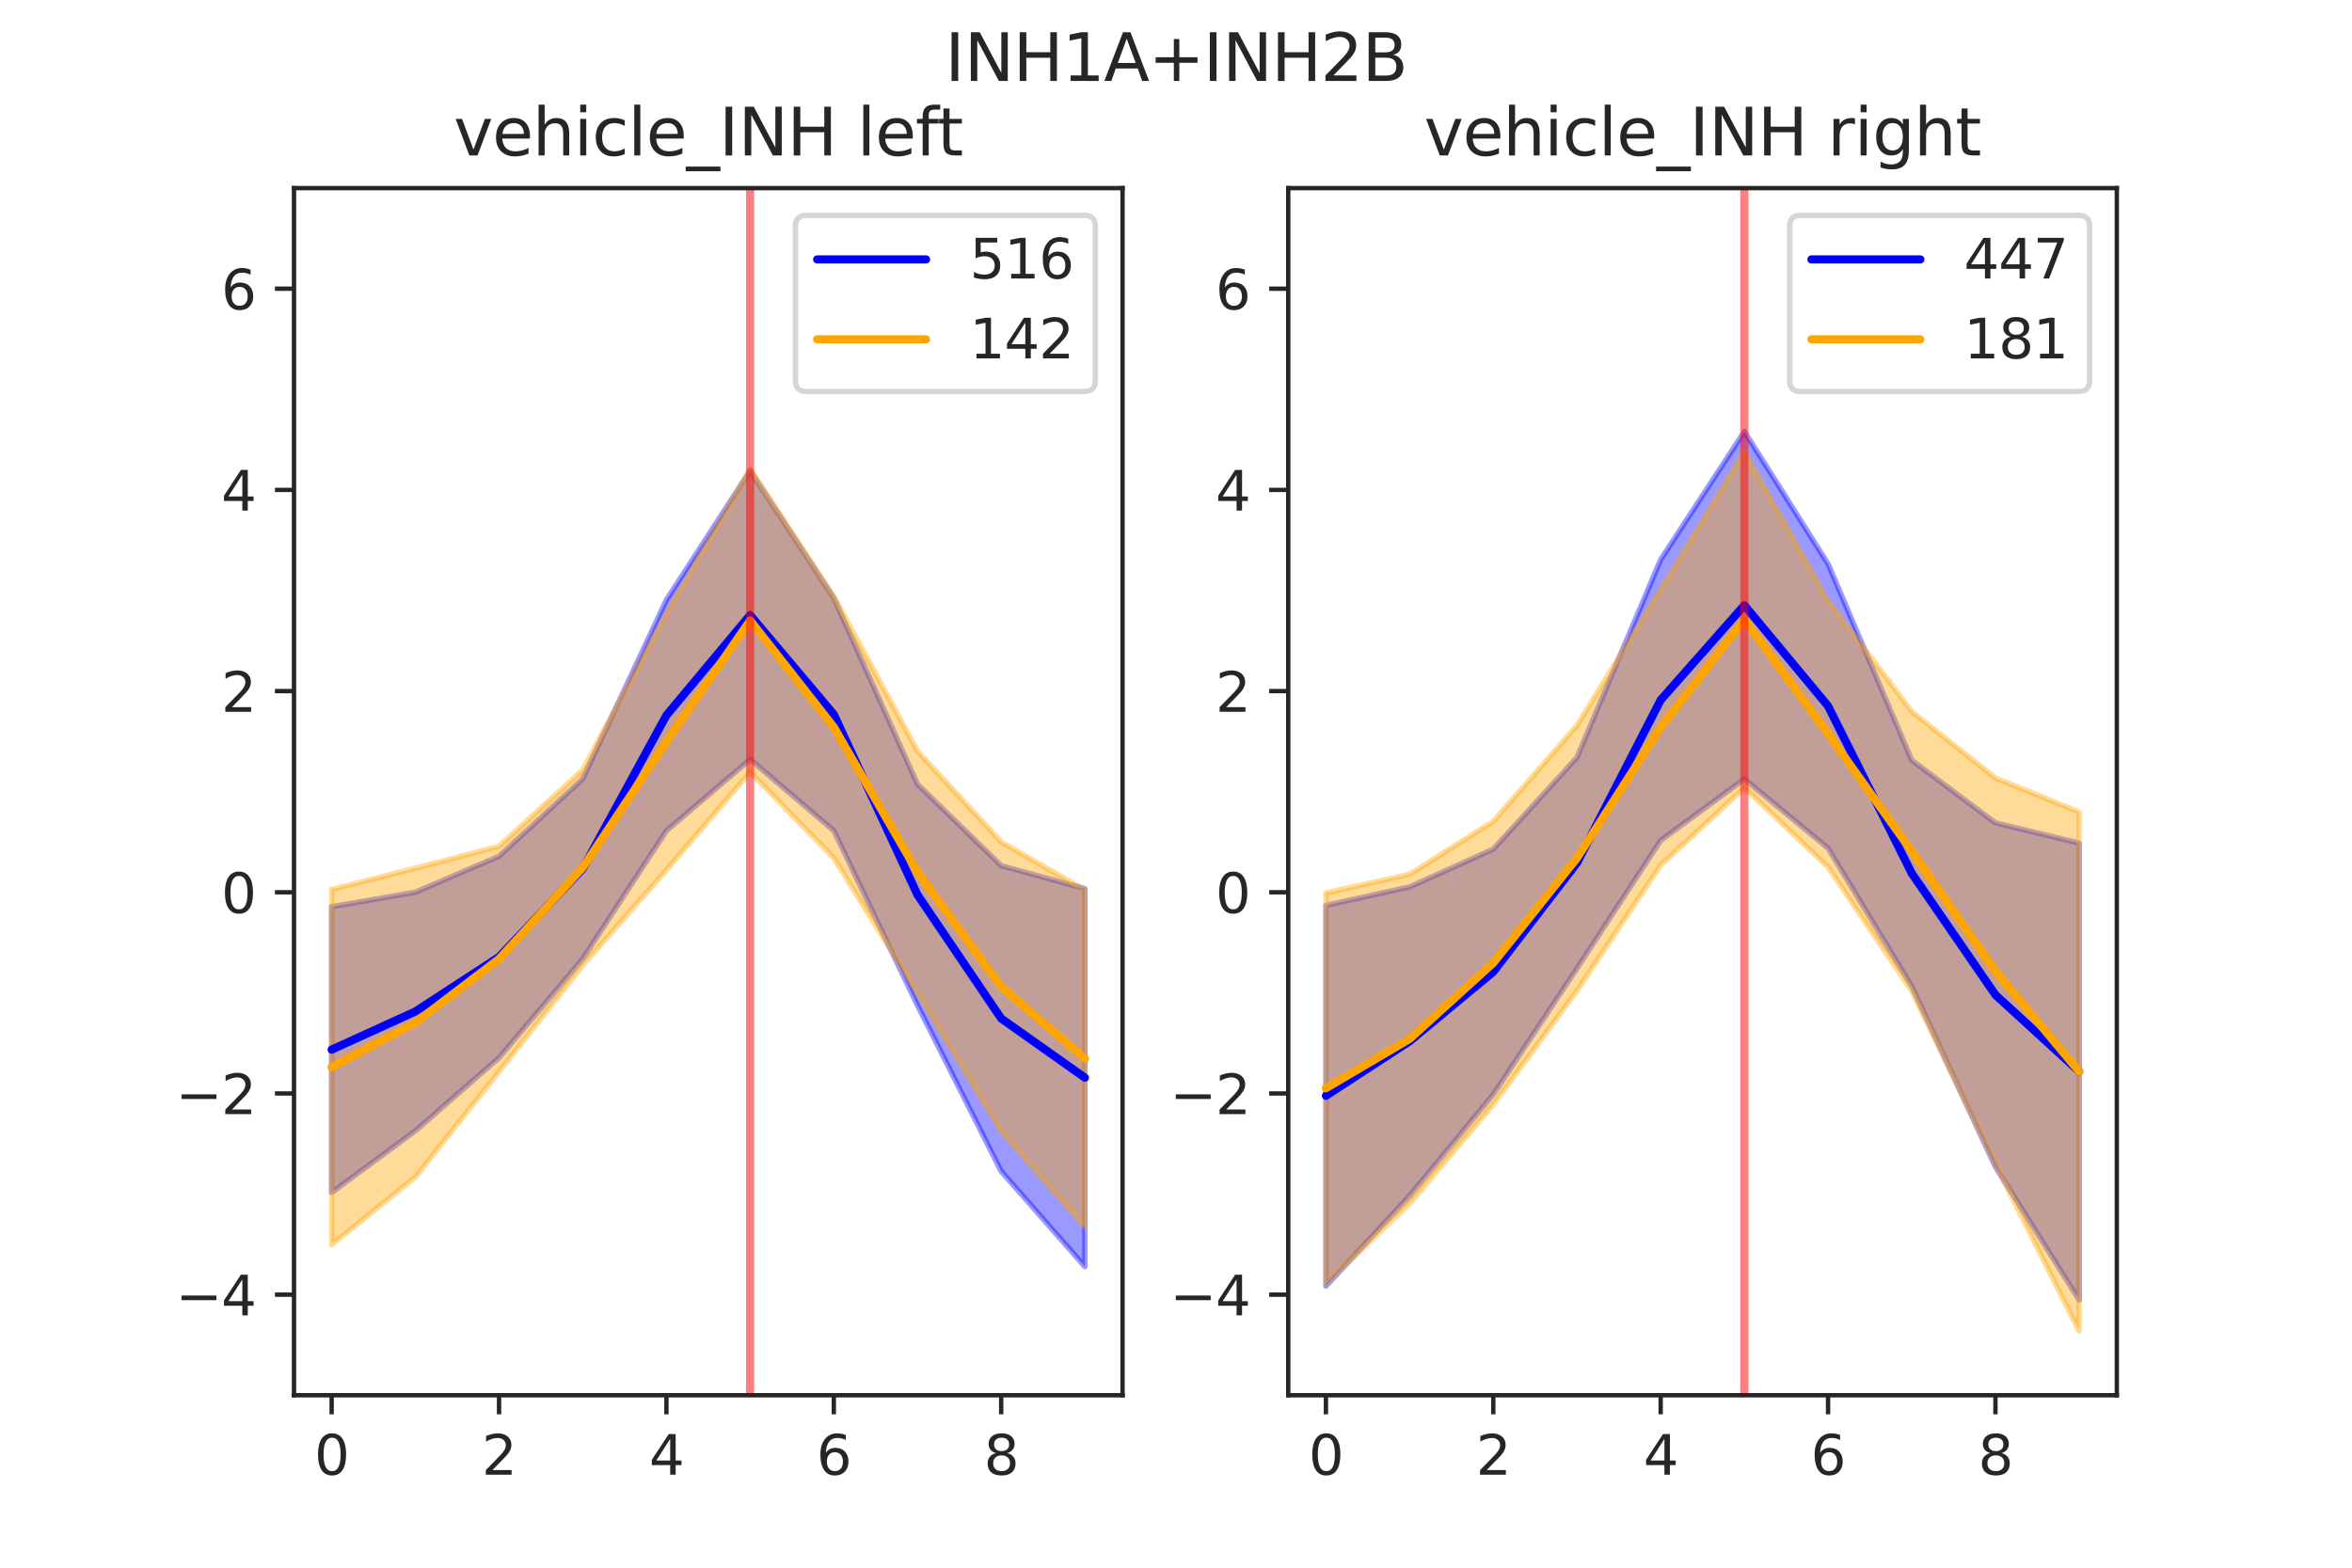 <?xml version="1.0" encoding="utf-8" standalone="no"?>
<!DOCTYPE svg PUBLIC "-//W3C//DTD SVG 1.1//EN"
  "http://www.w3.org/Graphics/SVG/1.1/DTD/svg11.dtd">
<svg xmlns:xlink="http://www.w3.org/1999/xlink" width="432pt" height="288pt" viewBox="0 0 432 288" xmlns="http://www.w3.org/2000/svg" version="1.1">
 <defs>
  <style type="text/css">*{stroke-linejoin: round; stroke-linecap: butt}</style>
 </defs>
 <g id="figure_1">
  <g id="patch_1">
   <path d="M 0 288 
L 432 288 
L 432 0 
L 0 0 
z
" style="fill: #ffffff"/>
  </g>
  <g id="axes_1">
   <g id="patch_2">
    <path d="M 54 256.32 
L 206.182 256.32 
L 206.182 34.56 
L 54 34.56 
z
" style="fill: #ffffff"/>
   </g>
   <g id="matplotlib.axis_1">
    <g id="xtick_1">
     <g id="line2d_1">
      <defs>
       <path id="md32d962bdc" d="M 0 0 
L 0 3.5 
" style="stroke: #262626; stroke-width: 0.8"/>
      </defs>
      <g>
       <use xlink:href="#md32d962bdc" x="60.917" y="256.32" style="fill: #262626; stroke: #262626; stroke-width: 0.8"/>
      </g>
     </g>
     <g id="text_1">
      <!-- 0 -->
      <g style="fill: #262626" transform="translate(57.736 270.918) scale(0.1 -0.1)">
       <defs>
        <path id="DejaVuSans-30" d="M 2034 4250 
Q 1547 4250 1301 3770 
Q 1056 3291 1056 2328 
Q 1056 1369 1301 889 
Q 1547 409 2034 409 
Q 2525 409 2770 889 
Q 3016 1369 3016 2328 
Q 3016 3291 2770 3770 
Q 2525 4250 2034 4250 
z
M 2034 4750 
Q 2819 4750 3233 4129 
Q 3647 3509 3647 2328 
Q 3647 1150 3233 529 
Q 2819 -91 2034 -91 
Q 1250 -91 836 529 
Q 422 1150 422 2328 
Q 422 3509 836 4129 
Q 1250 4750 2034 4750 
z
" transform="scale(0.016)"/>
       </defs>
       <use xlink:href="#DejaVuSans-30"/>
      </g>
     </g>
    </g>
    <g id="xtick_2">
     <g id="line2d_2">
      <g>
       <use xlink:href="#md32d962bdc" x="91.661" y="256.32" style="fill: #262626; stroke: #262626; stroke-width: 0.8"/>
      </g>
     </g>
     <g id="text_2">
      <!-- 2 -->
      <g style="fill: #262626" transform="translate(88.48 270.918) scale(0.1 -0.1)">
       <defs>
        <path id="DejaVuSans-32" d="M 1228 531 
L 3431 531 
L 3431 0 
L 469 0 
L 469 531 
Q 828 903 1448 1529 
Q 2069 2156 2228 2338 
Q 2531 2678 2651 2914 
Q 2772 3150 2772 3378 
Q 2772 3750 2511 3984 
Q 2250 4219 1831 4219 
Q 1534 4219 1204 4116 
Q 875 4013 500 3803 
L 500 4441 
Q 881 4594 1212 4672 
Q 1544 4750 1819 4750 
Q 2544 4750 2975 4387 
Q 3406 4025 3406 3419 
Q 3406 3131 3298 2873 
Q 3191 2616 2906 2266 
Q 2828 2175 2409 1742 
Q 1991 1309 1228 531 
z
" transform="scale(0.016)"/>
       </defs>
       <use xlink:href="#DejaVuSans-32"/>
      </g>
     </g>
    </g>
    <g id="xtick_3">
     <g id="line2d_3">
      <g>
       <use xlink:href="#md32d962bdc" x="122.405" y="256.32" style="fill: #262626; stroke: #262626; stroke-width: 0.8"/>
      </g>
     </g>
     <g id="text_3">
      <!-- 4 -->
      <g style="fill: #262626" transform="translate(119.224 270.918) scale(0.1 -0.1)">
       <defs>
        <path id="DejaVuSans-34" d="M 2419 4116 
L 825 1625 
L 2419 1625 
L 2419 4116 
z
M 2253 4666 
L 3047 4666 
L 3047 1625 
L 3713 1625 
L 3713 1100 
L 3047 1100 
L 3047 0 
L 2419 0 
L 2419 1100 
L 313 1100 
L 313 1709 
L 2253 4666 
z
" transform="scale(0.016)"/>
       </defs>
       <use xlink:href="#DejaVuSans-34"/>
      </g>
     </g>
    </g>
    <g id="xtick_4">
     <g id="line2d_4">
      <g>
       <use xlink:href="#md32d962bdc" x="153.149" y="256.32" style="fill: #262626; stroke: #262626; stroke-width: 0.8"/>
      </g>
     </g>
     <g id="text_4">
      <!-- 6 -->
      <g style="fill: #262626" transform="translate(149.968 270.918) scale(0.1 -0.1)">
       <defs>
        <path id="DejaVuSans-36" d="M 2113 2584 
Q 1688 2584 1439 2293 
Q 1191 2003 1191 1497 
Q 1191 994 1439 701 
Q 1688 409 2113 409 
Q 2538 409 2786 701 
Q 3034 994 3034 1497 
Q 3034 2003 2786 2293 
Q 2538 2584 2113 2584 
z
M 3366 4563 
L 3366 3988 
Q 3128 4100 2886 4159 
Q 2644 4219 2406 4219 
Q 1781 4219 1451 3797 
Q 1122 3375 1075 2522 
Q 1259 2794 1537 2939 
Q 1816 3084 2150 3084 
Q 2853 3084 3261 2657 
Q 3669 2231 3669 1497 
Q 3669 778 3244 343 
Q 2819 -91 2113 -91 
Q 1303 -91 875 529 
Q 447 1150 447 2328 
Q 447 3434 972 4092 
Q 1497 4750 2381 4750 
Q 2619 4750 2861 4703 
Q 3103 4656 3366 4563 
z
" transform="scale(0.016)"/>
       </defs>
       <use xlink:href="#DejaVuSans-36"/>
      </g>
     </g>
    </g>
    <g id="xtick_5">
     <g id="line2d_5">
      <g>
       <use xlink:href="#md32d962bdc" x="183.893" y="256.32" style="fill: #262626; stroke: #262626; stroke-width: 0.8"/>
      </g>
     </g>
     <g id="text_5">
      <!-- 8 -->
      <g style="fill: #262626" transform="translate(180.711 270.918) scale(0.1 -0.1)">
       <defs>
        <path id="DejaVuSans-38" d="M 2034 2216 
Q 1584 2216 1326 1975 
Q 1069 1734 1069 1313 
Q 1069 891 1326 650 
Q 1584 409 2034 409 
Q 2484 409 2743 651 
Q 3003 894 3003 1313 
Q 3003 1734 2745 1975 
Q 2488 2216 2034 2216 
z
M 1403 2484 
Q 997 2584 770 2862 
Q 544 3141 544 3541 
Q 544 4100 942 4425 
Q 1341 4750 2034 4750 
Q 2731 4750 3128 4425 
Q 3525 4100 3525 3541 
Q 3525 3141 3298 2862 
Q 3072 2584 2669 2484 
Q 3125 2378 3379 2068 
Q 3634 1759 3634 1313 
Q 3634 634 3220 271 
Q 2806 -91 2034 -91 
Q 1263 -91 848 271 
Q 434 634 434 1313 
Q 434 1759 690 2068 
Q 947 2378 1403 2484 
z
M 1172 3481 
Q 1172 3119 1398 2916 
Q 1625 2713 2034 2713 
Q 2441 2713 2670 2916 
Q 2900 3119 2900 3481 
Q 2900 3844 2670 4047 
Q 2441 4250 2034 4250 
Q 1625 4250 1398 4047 
Q 1172 3844 1172 3481 
z
" transform="scale(0.016)"/>
       </defs>
       <use xlink:href="#DejaVuSans-38"/>
      </g>
     </g>
    </g>
   </g>
   <g id="matplotlib.axis_2">
    <g id="ytick_1">
     <g id="line2d_6">
      <defs>
       <path id="m3915b53875" d="M 0 0 
L -3.5 0 
" style="stroke: #262626; stroke-width: 0.8"/>
      </defs>
      <g>
       <use xlink:href="#m3915b53875" x="54" y="237.84" style="fill: #262626; stroke: #262626; stroke-width: 0.8"/>
      </g>
     </g>
     <g id="text_6">
      <!-- −4 -->
      <g style="fill: #262626" transform="translate(32.258 241.639) scale(0.1 -0.1)">
       <defs>
        <path id="DejaVuSans-2212" d="M 678 2272 
L 4684 2272 
L 4684 1741 
L 678 1741 
L 678 2272 
z
" transform="scale(0.016)"/>
       </defs>
       <use xlink:href="#DejaVuSans-2212"/>
       <use xlink:href="#DejaVuSans-34" x="83.789"/>
      </g>
     </g>
    </g>
    <g id="ytick_2">
     <g id="line2d_7">
      <g>
       <use xlink:href="#m3915b53875" x="54" y="200.88" style="fill: #262626; stroke: #262626; stroke-width: 0.8"/>
      </g>
     </g>
     <g id="text_7">
      <!-- −2 -->
      <g style="fill: #262626" transform="translate(32.258 204.679) scale(0.1 -0.1)">
       <use xlink:href="#DejaVuSans-2212"/>
       <use xlink:href="#DejaVuSans-32" x="83.789"/>
      </g>
     </g>
    </g>
    <g id="ytick_3">
     <g id="line2d_8">
      <g>
       <use xlink:href="#m3915b53875" x="54" y="163.92" style="fill: #262626; stroke: #262626; stroke-width: 0.8"/>
      </g>
     </g>
     <g id="text_8">
      <!-- 0 -->
      <g style="fill: #262626" transform="translate(40.638 167.719) scale(0.1 -0.1)">
       <use xlink:href="#DejaVuSans-30"/>
      </g>
     </g>
    </g>
    <g id="ytick_4">
     <g id="line2d_9">
      <g>
       <use xlink:href="#m3915b53875" x="54" y="126.96" style="fill: #262626; stroke: #262626; stroke-width: 0.8"/>
      </g>
     </g>
     <g id="text_9">
      <!-- 2 -->
      <g style="fill: #262626" transform="translate(40.638 130.759) scale(0.1 -0.1)">
       <use xlink:href="#DejaVuSans-32"/>
      </g>
     </g>
    </g>
    <g id="ytick_5">
     <g id="line2d_10">
      <g>
       <use xlink:href="#m3915b53875" x="54" y="90" style="fill: #262626; stroke: #262626; stroke-width: 0.8"/>
      </g>
     </g>
     <g id="text_10">
      <!-- 4 -->
      <g style="fill: #262626" transform="translate(40.638 93.799) scale(0.1 -0.1)">
       <use xlink:href="#DejaVuSans-34"/>
      </g>
     </g>
    </g>
    <g id="ytick_6">
     <g id="line2d_11">
      <g>
       <use xlink:href="#m3915b53875" x="54" y="53.04" style="fill: #262626; stroke: #262626; stroke-width: 0.8"/>
      </g>
     </g>
     <g id="text_11">
      <!-- 6 -->
      <g style="fill: #262626" transform="translate(40.638 56.839) scale(0.1 -0.1)">
       <use xlink:href="#DejaVuSans-36"/>
      </g>
     </g>
    </g>
   </g>
   <g id="PolyCollection_1">
    <defs>
     <path id="m4440b7e489" d="M 60.917 -121.415 
L 60.917 -68.926 
L 76.289 -80.265 
L 91.661 -93.688 
L 107.033 -111.878 
L 122.405 -135.388 
L 137.777 -148.491 
L 153.149 -135.396 
L 168.521 -103.299 
L 183.893 -72.822 
L 199.264 -55.311 
L 199.264 -124.73 
L 199.264 -124.73 
L 183.893 -128.966 
L 168.521 -143.922 
L 153.149 -178.11 
L 137.777 -201.504 
L 122.405 -177.791 
L 107.033 -144.913 
L 91.661 -130.699 
L 76.289 -124.088 
L 60.917 -121.415 
z
" style="stroke: #0000ff; stroke-opacity: 0.4"/>
    </defs>
    <g clip-path="url(#pedc0415c53)">
     <use xlink:href="#m4440b7e489" x="0" y="288" style="fill: #0000ff; fill-opacity: 0.4; stroke: #0000ff; stroke-opacity: 0.4"/>
    </g>
   </g>
   <g id="PolyCollection_2">
    <defs>
     <path id="mc84ba8b786" d="M 60.917 -124.607 
L 60.917 -59.33 
L 76.289 -71.756 
L 91.661 -91.152 
L 107.033 -110.669 
L 122.405 -128.188 
L 137.777 -146.178 
L 153.149 -130.381 
L 168.521 -105.568 
L 183.893 -80.138 
L 199.264 -62.595 
L 199.264 -124.485 
L 199.264 -124.485 
L 183.893 -133.325 
L 168.521 -149.991 
L 153.149 -178.451 
L 137.777 -201.866 
L 122.405 -175.325 
L 107.033 -146.569 
L 91.661 -132.524 
L 76.289 -128.502 
L 60.917 -124.607 
z
" style="stroke: #ffa500; stroke-opacity: 0.4"/>
    </defs>
    <g clip-path="url(#pedc0415c53)">
     <use xlink:href="#mc84ba8b786" x="0" y="288" style="fill: #ffa500; fill-opacity: 0.4; stroke: #ffa500; stroke-opacity: 0.4"/>
    </g>
   </g>
   <g id="line2d_12">
    <path d="M 60.917 192.83 
L 76.289 185.823 
L 91.661 175.807 
L 107.033 159.605 
L 122.405 131.41 
L 137.777 113.003 
L 153.149 131.247 
L 168.521 164.39 
L 183.893 187.106 
L 199.264 197.979 
" clip-path="url(#pedc0415c53)" style="fill: none; stroke: #0000ff; stroke-width: 1.5; stroke-linecap: round"/>
   </g>
   <g id="line2d_13">
    <path d="M 60.917 196.031 
L 76.289 187.871 
L 91.661 176.162 
L 107.033 159.381 
L 122.405 136.243 
L 137.777 113.978 
L 153.149 133.584 
L 168.521 160.22 
L 183.893 181.269 
L 199.264 194.46 
" clip-path="url(#pedc0415c53)" style="fill: none; stroke: #ffa500; stroke-width: 1.5; stroke-linecap: round"/>
   </g>
   <g id="line2d_14">
    <path d="M 137.777 256.32 
L 137.777 34.56 
" clip-path="url(#pedc0415c53)" style="fill: none; stroke: #ff0000; stroke-opacity: 0.5; stroke-width: 1.5; stroke-linecap: round"/>
   </g>
   <g id="patch_3">
    <path d="M 54 256.32 
L 54 34.56 
" style="fill: none; stroke: #262626; stroke-width: 0.8; stroke-linejoin: miter; stroke-linecap: square"/>
   </g>
   <g id="patch_4">
    <path d="M 206.182 256.32 
L 206.182 34.56 
" style="fill: none; stroke: #262626; stroke-width: 0.8; stroke-linejoin: miter; stroke-linecap: square"/>
   </g>
   <g id="patch_5">
    <path d="M 54 256.32 
L 206.182 256.32 
" style="fill: none; stroke: #262626; stroke-width: 0.8; stroke-linejoin: miter; stroke-linecap: square"/>
   </g>
   <g id="patch_6">
    <path d="M 54 34.56 
L 206.182 34.56 
" style="fill: none; stroke: #262626; stroke-width: 0.8; stroke-linejoin: miter; stroke-linecap: square"/>
   </g>
   <g id="text_12">
    <!-- vehicle_INH left -->
    <g style="fill: #262626" transform="translate(83.325 28.56) scale(0.12 -0.12)">
     <defs>
      <path id="DejaVuSans-76" d="M 191 3500 
L 800 3500 
L 1894 563 
L 2988 3500 
L 3597 3500 
L 2284 0 
L 1503 0 
L 191 3500 
z
" transform="scale(0.016)"/>
      <path id="DejaVuSans-65" d="M 3597 1894 
L 3597 1613 
L 953 1613 
Q 991 1019 1311 708 
Q 1631 397 2203 397 
Q 2534 397 2845 478 
Q 3156 559 3463 722 
L 3463 178 
Q 3153 47 2828 -22 
Q 2503 -91 2169 -91 
Q 1331 -91 842 396 
Q 353 884 353 1716 
Q 353 2575 817 3079 
Q 1281 3584 2069 3584 
Q 2775 3584 3186 3129 
Q 3597 2675 3597 1894 
z
M 3022 2063 
Q 3016 2534 2758 2815 
Q 2500 3097 2075 3097 
Q 1594 3097 1305 2825 
Q 1016 2553 972 2059 
L 3022 2063 
z
" transform="scale(0.016)"/>
      <path id="DejaVuSans-68" d="M 3513 2113 
L 3513 0 
L 2938 0 
L 2938 2094 
Q 2938 2591 2744 2837 
Q 2550 3084 2163 3084 
Q 1697 3084 1428 2787 
Q 1159 2491 1159 1978 
L 1159 0 
L 581 0 
L 581 4863 
L 1159 4863 
L 1159 2956 
Q 1366 3272 1645 3428 
Q 1925 3584 2291 3584 
Q 2894 3584 3203 3211 
Q 3513 2838 3513 2113 
z
" transform="scale(0.016)"/>
      <path id="DejaVuSans-69" d="M 603 3500 
L 1178 3500 
L 1178 0 
L 603 0 
L 603 3500 
z
M 603 4863 
L 1178 4863 
L 1178 4134 
L 603 4134 
L 603 4863 
z
" transform="scale(0.016)"/>
      <path id="DejaVuSans-63" d="M 3122 3366 
L 3122 2828 
Q 2878 2963 2633 3030 
Q 2388 3097 2138 3097 
Q 1578 3097 1268 2742 
Q 959 2388 959 1747 
Q 959 1106 1268 751 
Q 1578 397 2138 397 
Q 2388 397 2633 464 
Q 2878 531 3122 666 
L 3122 134 
Q 2881 22 2623 -34 
Q 2366 -91 2075 -91 
Q 1284 -91 818 406 
Q 353 903 353 1747 
Q 353 2603 823 3093 
Q 1294 3584 2113 3584 
Q 2378 3584 2631 3529 
Q 2884 3475 3122 3366 
z
" transform="scale(0.016)"/>
      <path id="DejaVuSans-6c" d="M 603 4863 
L 1178 4863 
L 1178 0 
L 603 0 
L 603 4863 
z
" transform="scale(0.016)"/>
      <path id="DejaVuSans-5f" d="M 3263 -1063 
L 3263 -1509 
L -63 -1509 
L -63 -1063 
L 3263 -1063 
z
" transform="scale(0.016)"/>
      <path id="DejaVuSans-49" d="M 628 4666 
L 1259 4666 
L 1259 0 
L 628 0 
L 628 4666 
z
" transform="scale(0.016)"/>
      <path id="DejaVuSans-4e" d="M 628 4666 
L 1478 4666 
L 3547 763 
L 3547 4666 
L 4159 4666 
L 4159 0 
L 3309 0 
L 1241 3903 
L 1241 0 
L 628 0 
L 628 4666 
z
" transform="scale(0.016)"/>
      <path id="DejaVuSans-48" d="M 628 4666 
L 1259 4666 
L 1259 2753 
L 3553 2753 
L 3553 4666 
L 4184 4666 
L 4184 0 
L 3553 0 
L 3553 2222 
L 1259 2222 
L 1259 0 
L 628 0 
L 628 4666 
z
" transform="scale(0.016)"/>
      <path id="DejaVuSans-20" transform="scale(0.016)"/>
      <path id="DejaVuSans-66" d="M 2375 4863 
L 2375 4384 
L 1825 4384 
Q 1516 4384 1395 4259 
Q 1275 4134 1275 3809 
L 1275 3500 
L 2222 3500 
L 2222 3053 
L 1275 3053 
L 1275 0 
L 697 0 
L 697 3053 
L 147 3053 
L 147 3500 
L 697 3500 
L 697 3744 
Q 697 4328 969 4595 
Q 1241 4863 1831 4863 
L 2375 4863 
z
" transform="scale(0.016)"/>
      <path id="DejaVuSans-74" d="M 1172 4494 
L 1172 3500 
L 2356 3500 
L 2356 3053 
L 1172 3053 
L 1172 1153 
Q 1172 725 1289 603 
Q 1406 481 1766 481 
L 2356 481 
L 2356 0 
L 1766 0 
Q 1100 0 847 248 
Q 594 497 594 1153 
L 594 3053 
L 172 3053 
L 172 3500 
L 594 3500 
L 594 4494 
L 1172 4494 
z
" transform="scale(0.016)"/>
     </defs>
     <use xlink:href="#DejaVuSans-76"/>
     <use xlink:href="#DejaVuSans-65" x="59.18"/>
     <use xlink:href="#DejaVuSans-68" x="120.703"/>
     <use xlink:href="#DejaVuSans-69" x="184.082"/>
     <use xlink:href="#DejaVuSans-63" x="211.865"/>
     <use xlink:href="#DejaVuSans-6c" x="266.846"/>
     <use xlink:href="#DejaVuSans-65" x="294.629"/>
     <use xlink:href="#DejaVuSans-5f" x="356.152"/>
     <use xlink:href="#DejaVuSans-49" x="406.152"/>
     <use xlink:href="#DejaVuSans-4e" x="435.645"/>
     <use xlink:href="#DejaVuSans-48" x="510.449"/>
     <use xlink:href="#DejaVuSans-20" x="585.645"/>
     <use xlink:href="#DejaVuSans-6c" x="617.432"/>
     <use xlink:href="#DejaVuSans-65" x="645.215"/>
     <use xlink:href="#DejaVuSans-66" x="706.738"/>
     <use xlink:href="#DejaVuSans-74" x="740.193"/>
    </g>
   </g>
   <g id="legend_1">
    <g id="patch_7">
     <path d="M 148.094 71.916 
L 199.182 71.916 
Q 201.182 71.916 201.182 69.916 
L 201.182 41.56 
Q 201.182 39.56 199.182 39.56 
L 148.094 39.56 
Q 146.094 39.56 146.094 41.56 
L 146.094 69.916 
Q 146.094 71.916 148.094 71.916 
z
" style="fill: #ffffff; opacity: 0.8; stroke: #cccccc; stroke-linejoin: miter"/>
    </g>
    <g id="line2d_15">
     <path d="M 150.094 47.658 
L 160.094 47.658 
L 170.094 47.658 
" style="fill: none; stroke: #0000ff; stroke-width: 1.5; stroke-linecap: round"/>
    </g>
    <g id="text_13">
     <!-- 516 -->
     <g style="fill: #262626" transform="translate(178.094 51.158) scale(0.1 -0.1)">
      <defs>
       <path id="DejaVuSans-35" d="M 691 4666 
L 3169 4666 
L 3169 4134 
L 1269 4134 
L 1269 2991 
Q 1406 3038 1543 3061 
Q 1681 3084 1819 3084 
Q 2600 3084 3056 2656 
Q 3513 2228 3513 1497 
Q 3513 744 3044 326 
Q 2575 -91 1722 -91 
Q 1428 -91 1123 -41 
Q 819 9 494 109 
L 494 744 
Q 775 591 1075 516 
Q 1375 441 1709 441 
Q 2250 441 2565 725 
Q 2881 1009 2881 1497 
Q 2881 1984 2565 2268 
Q 2250 2553 1709 2553 
Q 1456 2553 1204 2497 
Q 953 2441 691 2322 
L 691 4666 
z
" transform="scale(0.016)"/>
       <path id="DejaVuSans-31" d="M 794 531 
L 1825 531 
L 1825 4091 
L 703 3866 
L 703 4441 
L 1819 4666 
L 2450 4666 
L 2450 531 
L 3481 531 
L 3481 0 
L 794 0 
L 794 531 
z
" transform="scale(0.016)"/>
      </defs>
      <use xlink:href="#DejaVuSans-35"/>
      <use xlink:href="#DejaVuSans-31" x="63.623"/>
      <use xlink:href="#DejaVuSans-36" x="127.246"/>
     </g>
    </g>
    <g id="line2d_16">
     <path d="M 150.094 62.337 
L 160.094 62.337 
L 170.094 62.337 
" style="fill: none; stroke: #ffa500; stroke-width: 1.5; stroke-linecap: round"/>
    </g>
    <g id="text_14">
     <!-- 142 -->
     <g style="fill: #262626" transform="translate(178.094 65.837) scale(0.1 -0.1)">
      <use xlink:href="#DejaVuSans-31"/>
      <use xlink:href="#DejaVuSans-34" x="63.623"/>
      <use xlink:href="#DejaVuSans-32" x="127.246"/>
     </g>
    </g>
   </g>
  </g>
  <g id="axes_2">
   <g id="patch_8">
    <path d="M 236.618 256.32 
L 388.8 256.32 
L 388.8 34.56 
L 236.618 34.56 
z
" style="fill: #ffffff"/>
   </g>
   <g id="matplotlib.axis_3">
    <g id="xtick_6">
     <g id="line2d_17">
      <g>
       <use xlink:href="#md32d962bdc" x="243.536" y="256.32" style="fill: #262626; stroke: #262626; stroke-width: 0.8"/>
      </g>
     </g>
     <g id="text_15">
      <!-- 0 -->
      <g style="fill: #262626" transform="translate(240.354 270.918) scale(0.1 -0.1)">
       <use xlink:href="#DejaVuSans-30"/>
      </g>
     </g>
    </g>
    <g id="xtick_7">
     <g id="line2d_18">
      <g>
       <use xlink:href="#md32d962bdc" x="274.279" y="256.32" style="fill: #262626; stroke: #262626; stroke-width: 0.8"/>
      </g>
     </g>
     <g id="text_16">
      <!-- 2 -->
      <g style="fill: #262626" transform="translate(271.098 270.918) scale(0.1 -0.1)">
       <use xlink:href="#DejaVuSans-32"/>
      </g>
     </g>
    </g>
    <g id="xtick_8">
     <g id="line2d_19">
      <g>
       <use xlink:href="#md32d962bdc" x="305.023" y="256.32" style="fill: #262626; stroke: #262626; stroke-width: 0.8"/>
      </g>
     </g>
     <g id="text_17">
      <!-- 4 -->
      <g style="fill: #262626" transform="translate(301.842 270.918) scale(0.1 -0.1)">
       <use xlink:href="#DejaVuSans-34"/>
      </g>
     </g>
    </g>
    <g id="xtick_9">
     <g id="line2d_20">
      <g>
       <use xlink:href="#md32d962bdc" x="335.767" y="256.32" style="fill: #262626; stroke: #262626; stroke-width: 0.8"/>
      </g>
     </g>
     <g id="text_18">
      <!-- 6 -->
      <g style="fill: #262626" transform="translate(332.586 270.918) scale(0.1 -0.1)">
       <use xlink:href="#DejaVuSans-36"/>
      </g>
     </g>
    </g>
    <g id="xtick_10">
     <g id="line2d_21">
      <g>
       <use xlink:href="#md32d962bdc" x="366.511" y="256.32" style="fill: #262626; stroke: #262626; stroke-width: 0.8"/>
      </g>
     </g>
     <g id="text_19">
      <!-- 8 -->
      <g style="fill: #262626" transform="translate(363.329 270.918) scale(0.1 -0.1)">
       <use xlink:href="#DejaVuSans-38"/>
      </g>
     </g>
    </g>
   </g>
   <g id="matplotlib.axis_4">
    <g id="ytick_7">
     <g id="line2d_22">
      <g>
       <use xlink:href="#m3915b53875" x="236.618" y="237.84" style="fill: #262626; stroke: #262626; stroke-width: 0.8"/>
      </g>
     </g>
     <g id="text_20">
      <!-- −4 -->
      <g style="fill: #262626" transform="translate(214.876 241.639) scale(0.1 -0.1)">
       <use xlink:href="#DejaVuSans-2212"/>
       <use xlink:href="#DejaVuSans-34" x="83.789"/>
      </g>
     </g>
    </g>
    <g id="ytick_8">
     <g id="line2d_23">
      <g>
       <use xlink:href="#m3915b53875" x="236.618" y="200.88" style="fill: #262626; stroke: #262626; stroke-width: 0.8"/>
      </g>
     </g>
     <g id="text_21">
      <!-- −2 -->
      <g style="fill: #262626" transform="translate(214.876 204.679) scale(0.1 -0.1)">
       <use xlink:href="#DejaVuSans-2212"/>
       <use xlink:href="#DejaVuSans-32" x="83.789"/>
      </g>
     </g>
    </g>
    <g id="ytick_9">
     <g id="line2d_24">
      <g>
       <use xlink:href="#m3915b53875" x="236.618" y="163.92" style="fill: #262626; stroke: #262626; stroke-width: 0.8"/>
      </g>
     </g>
     <g id="text_22">
      <!-- 0 -->
      <g style="fill: #262626" transform="translate(223.256 167.719) scale(0.1 -0.1)">
       <use xlink:href="#DejaVuSans-30"/>
      </g>
     </g>
    </g>
    <g id="ytick_10">
     <g id="line2d_25">
      <g>
       <use xlink:href="#m3915b53875" x="236.618" y="126.96" style="fill: #262626; stroke: #262626; stroke-width: 0.8"/>
      </g>
     </g>
     <g id="text_23">
      <!-- 2 -->
      <g style="fill: #262626" transform="translate(223.256 130.759) scale(0.1 -0.1)">
       <use xlink:href="#DejaVuSans-32"/>
      </g>
     </g>
    </g>
    <g id="ytick_11">
     <g id="line2d_26">
      <g>
       <use xlink:href="#m3915b53875" x="236.618" y="90" style="fill: #262626; stroke: #262626; stroke-width: 0.8"/>
      </g>
     </g>
     <g id="text_24">
      <!-- 4 -->
      <g style="fill: #262626" transform="translate(223.256 93.799) scale(0.1 -0.1)">
       <use xlink:href="#DejaVuSans-34"/>
      </g>
     </g>
    </g>
    <g id="ytick_12">
     <g id="line2d_27">
      <g>
       <use xlink:href="#m3915b53875" x="236.618" y="53.04" style="fill: #262626; stroke: #262626; stroke-width: 0.8"/>
      </g>
     </g>
     <g id="text_25">
      <!-- 6 -->
      <g style="fill: #262626" transform="translate(223.256 56.839) scale(0.1 -0.1)">
       <use xlink:href="#DejaVuSans-36"/>
      </g>
     </g>
    </g>
   </g>
   <g id="PolyCollection_3">
    <defs>
     <path id="meeed8dda4a" d="M 243.536 -121.665 
L 243.536 -51.728 
L 258.907 -68.347 
L 274.279 -86.954 
L 289.651 -110.107 
L 305.023 -133.612 
L 320.395 -144.89 
L 335.767 -132.185 
L 351.139 -106.796 
L 366.511 -73.633 
L 381.883 -49.197 
L 381.883 -133.119 
L 381.883 -133.119 
L 366.511 -136.818 
L 351.139 -148.325 
L 335.767 -184.395 
L 320.395 -208.726 
L 305.023 -185.197 
L 289.651 -148.848 
L 274.279 -131.991 
L 258.907 -125.066 
L 243.536 -121.665 
z
" style="stroke: #0000ff; stroke-opacity: 0.4"/>
    </defs>
    <g clip-path="url(#pa0cd2c54b2)">
     <use xlink:href="#meeed8dda4a" x="0" y="288" style="fill: #0000ff; fill-opacity: 0.4; stroke: #0000ff; stroke-opacity: 0.4"/>
    </g>
   </g>
   <g id="PolyCollection_4">
    <defs>
     <path id="md24ee53924" d="M 243.536 -123.965 
L 243.536 -52.183 
L 258.907 -66.894 
L 274.279 -85.098 
L 289.651 -106.006 
L 305.023 -129.068 
L 320.395 -143.287 
L 335.767 -128.711 
L 351.139 -105.936 
L 366.511 -74.092 
L 381.883 -43.465 
L 381.883 -138.822 
L 381.883 -138.822 
L 366.511 -145.071 
L 351.139 -157.272 
L 335.767 -177.69 
L 320.395 -205.094 
L 305.023 -179.729 
L 289.651 -154.731 
L 274.279 -137.1 
L 258.907 -127.388 
L 243.536 -123.965 
z
" style="stroke: #ffa500; stroke-opacity: 0.4"/>
    </defs>
    <g clip-path="url(#pa0cd2c54b2)">
     <use xlink:href="#md24ee53924" x="0" y="288" style="fill: #ffa500; fill-opacity: 0.4; stroke: #ffa500; stroke-opacity: 0.4"/>
    </g>
   </g>
   <g id="line2d_28">
    <path d="M 243.536 201.303 
L 258.907 191.294 
L 274.279 178.527 
L 289.651 158.523 
L 305.023 128.595 
L 320.395 111.192 
L 335.767 129.71 
L 351.139 160.439 
L 366.511 182.774 
L 381.883 196.842 
" clip-path="url(#pa0cd2c54b2)" style="fill: none; stroke: #0000ff; stroke-width: 1.5; stroke-linecap: round"/>
   </g>
   <g id="line2d_29">
    <path d="M 243.536 199.926 
L 258.907 190.859 
L 274.279 176.901 
L 289.651 157.632 
L 305.023 133.602 
L 320.395 113.81 
L 335.767 134.799 
L 351.139 156.396 
L 366.511 178.418 
L 381.883 196.857 
" clip-path="url(#pa0cd2c54b2)" style="fill: none; stroke: #ffa500; stroke-width: 1.5; stroke-linecap: round"/>
   </g>
   <g id="line2d_30">
    <path d="M 320.395 256.32 
L 320.395 34.56 
" clip-path="url(#pa0cd2c54b2)" style="fill: none; stroke: #ff0000; stroke-opacity: 0.5; stroke-width: 1.5; stroke-linecap: round"/>
   </g>
   <g id="patch_9">
    <path d="M 236.618 256.32 
L 236.618 34.56 
" style="fill: none; stroke: #262626; stroke-width: 0.8; stroke-linejoin: miter; stroke-linecap: square"/>
   </g>
   <g id="patch_10">
    <path d="M 388.8 256.32 
L 388.8 34.56 
" style="fill: none; stroke: #262626; stroke-width: 0.8; stroke-linejoin: miter; stroke-linecap: square"/>
   </g>
   <g id="patch_11">
    <path d="M 236.618 256.32 
L 388.8 256.32 
" style="fill: none; stroke: #262626; stroke-width: 0.8; stroke-linejoin: miter; stroke-linecap: square"/>
   </g>
   <g id="patch_12">
    <path d="M 236.618 34.56 
L 388.8 34.56 
" style="fill: none; stroke: #262626; stroke-width: 0.8; stroke-linejoin: miter; stroke-linecap: square"/>
   </g>
   <g id="text_26">
    <!-- vehicle_INH right -->
    <g style="fill: #262626" transform="translate(261.564 28.56) scale(0.12 -0.12)">
     <defs>
      <path id="DejaVuSans-72" d="M 2631 2963 
Q 2534 3019 2420 3045 
Q 2306 3072 2169 3072 
Q 1681 3072 1420 2755 
Q 1159 2438 1159 1844 
L 1159 0 
L 581 0 
L 581 3500 
L 1159 3500 
L 1159 2956 
Q 1341 3275 1631 3429 
Q 1922 3584 2338 3584 
Q 2397 3584 2469 3576 
Q 2541 3569 2628 3553 
L 2631 2963 
z
" transform="scale(0.016)"/>
      <path id="DejaVuSans-67" d="M 2906 1791 
Q 2906 2416 2648 2759 
Q 2391 3103 1925 3103 
Q 1463 3103 1205 2759 
Q 947 2416 947 1791 
Q 947 1169 1205 825 
Q 1463 481 1925 481 
Q 2391 481 2648 825 
Q 2906 1169 2906 1791 
z
M 3481 434 
Q 3481 -459 3084 -895 
Q 2688 -1331 1869 -1331 
Q 1566 -1331 1297 -1286 
Q 1028 -1241 775 -1147 
L 775 -588 
Q 1028 -725 1275 -790 
Q 1522 -856 1778 -856 
Q 2344 -856 2625 -561 
Q 2906 -266 2906 331 
L 2906 616 
Q 2728 306 2450 153 
Q 2172 0 1784 0 
Q 1141 0 747 490 
Q 353 981 353 1791 
Q 353 2603 747 3093 
Q 1141 3584 1784 3584 
Q 2172 3584 2450 3431 
Q 2728 3278 2906 2969 
L 2906 3500 
L 3481 3500 
L 3481 434 
z
" transform="scale(0.016)"/>
     </defs>
     <use xlink:href="#DejaVuSans-76"/>
     <use xlink:href="#DejaVuSans-65" x="59.18"/>
     <use xlink:href="#DejaVuSans-68" x="120.703"/>
     <use xlink:href="#DejaVuSans-69" x="184.082"/>
     <use xlink:href="#DejaVuSans-63" x="211.865"/>
     <use xlink:href="#DejaVuSans-6c" x="266.846"/>
     <use xlink:href="#DejaVuSans-65" x="294.629"/>
     <use xlink:href="#DejaVuSans-5f" x="356.152"/>
     <use xlink:href="#DejaVuSans-49" x="406.152"/>
     <use xlink:href="#DejaVuSans-4e" x="435.645"/>
     <use xlink:href="#DejaVuSans-48" x="510.449"/>
     <use xlink:href="#DejaVuSans-20" x="585.645"/>
     <use xlink:href="#DejaVuSans-72" x="617.432"/>
     <use xlink:href="#DejaVuSans-69" x="658.545"/>
     <use xlink:href="#DejaVuSans-67" x="686.328"/>
     <use xlink:href="#DejaVuSans-68" x="749.805"/>
     <use xlink:href="#DejaVuSans-74" x="813.184"/>
    </g>
   </g>
   <g id="legend_2">
    <g id="patch_13">
     <path d="M 330.712 71.916 
L 381.8 71.916 
Q 383.8 71.916 383.8 69.916 
L 383.8 41.56 
Q 383.8 39.56 381.8 39.56 
L 330.712 39.56 
Q 328.712 39.56 328.712 41.56 
L 328.712 69.916 
Q 328.712 71.916 330.712 71.916 
z
" style="fill: #ffffff; opacity: 0.8; stroke: #cccccc; stroke-linejoin: miter"/>
    </g>
    <g id="line2d_31">
     <path d="M 332.712 47.658 
L 342.712 47.658 
L 352.712 47.658 
" style="fill: none; stroke: #0000ff; stroke-width: 1.5; stroke-linecap: round"/>
    </g>
    <g id="text_27">
     <!-- 447 -->
     <g style="fill: #262626" transform="translate(360.712 51.158) scale(0.1 -0.1)">
      <defs>
       <path id="DejaVuSans-37" d="M 525 4666 
L 3525 4666 
L 3525 4397 
L 1831 0 
L 1172 0 
L 2766 4134 
L 525 4134 
L 525 4666 
z
" transform="scale(0.016)"/>
      </defs>
      <use xlink:href="#DejaVuSans-34"/>
      <use xlink:href="#DejaVuSans-34" x="63.623"/>
      <use xlink:href="#DejaVuSans-37" x="127.246"/>
     </g>
    </g>
    <g id="line2d_32">
     <path d="M 332.712 62.337 
L 342.712 62.337 
L 352.712 62.337 
" style="fill: none; stroke: #ffa500; stroke-width: 1.5; stroke-linecap: round"/>
    </g>
    <g id="text_28">
     <!-- 181 -->
     <g style="fill: #262626" transform="translate(360.712 65.837) scale(0.1 -0.1)">
      <use xlink:href="#DejaVuSans-31"/>
      <use xlink:href="#DejaVuSans-38" x="63.623"/>
      <use xlink:href="#DejaVuSans-31" x="127.246"/>
     </g>
    </g>
   </g>
  </g>
  <g id="text_29">
   <!-- INH1A+INH2B -->
   <g style="fill: #262626" transform="translate(173.574 14.878) scale(0.12 -0.12)">
    <defs>
     <path id="DejaVuSans-41" d="M 2188 4044 
L 1331 1722 
L 3047 1722 
L 2188 4044 
z
M 1831 4666 
L 2547 4666 
L 4325 0 
L 3669 0 
L 3244 1197 
L 1141 1197 
L 716 0 
L 50 0 
L 1831 4666 
z
" transform="scale(0.016)"/>
     <path id="DejaVuSans-2b" d="M 2944 4013 
L 2944 2272 
L 4684 2272 
L 4684 1741 
L 2944 1741 
L 2944 0 
L 2419 0 
L 2419 1741 
L 678 1741 
L 678 2272 
L 2419 2272 
L 2419 4013 
L 2944 4013 
z
" transform="scale(0.016)"/>
     <path id="DejaVuSans-42" d="M 1259 2228 
L 1259 519 
L 2272 519 
Q 2781 519 3026 730 
Q 3272 941 3272 1375 
Q 3272 1813 3026 2020 
Q 2781 2228 2272 2228 
L 1259 2228 
z
M 1259 4147 
L 1259 2741 
L 2194 2741 
Q 2656 2741 2882 2914 
Q 3109 3088 3109 3444 
Q 3109 3797 2882 3972 
Q 2656 4147 2194 4147 
L 1259 4147 
z
M 628 4666 
L 2241 4666 
Q 2963 4666 3353 4366 
Q 3744 4066 3744 3513 
Q 3744 3084 3544 2831 
Q 3344 2578 2956 2516 
Q 3422 2416 3680 2098 
Q 3938 1781 3938 1306 
Q 3938 681 3513 340 
Q 3088 0 2303 0 
L 628 0 
L 628 4666 
z
" transform="scale(0.016)"/>
    </defs>
    <use xlink:href="#DejaVuSans-49"/>
    <use xlink:href="#DejaVuSans-4e" x="29.492"/>
    <use xlink:href="#DejaVuSans-48" x="104.297"/>
    <use xlink:href="#DejaVuSans-31" x="179.492"/>
    <use xlink:href="#DejaVuSans-41" x="243.115"/>
    <use xlink:href="#DejaVuSans-2b" x="311.523"/>
    <use xlink:href="#DejaVuSans-49" x="395.312"/>
    <use xlink:href="#DejaVuSans-4e" x="424.805"/>
    <use xlink:href="#DejaVuSans-48" x="499.609"/>
    <use xlink:href="#DejaVuSans-32" x="574.805"/>
    <use xlink:href="#DejaVuSans-42" x="638.428"/>
   </g>
  </g>
 </g>
 <defs>
  <clipPath id="pedc0415c53">
   <rect x="54" y="34.56" width="152.182" height="221.76"/>
  </clipPath>
  <clipPath id="pa0cd2c54b2">
   <rect x="236.618" y="34.56" width="152.182" height="221.76"/>
  </clipPath>
 </defs>
</svg>
